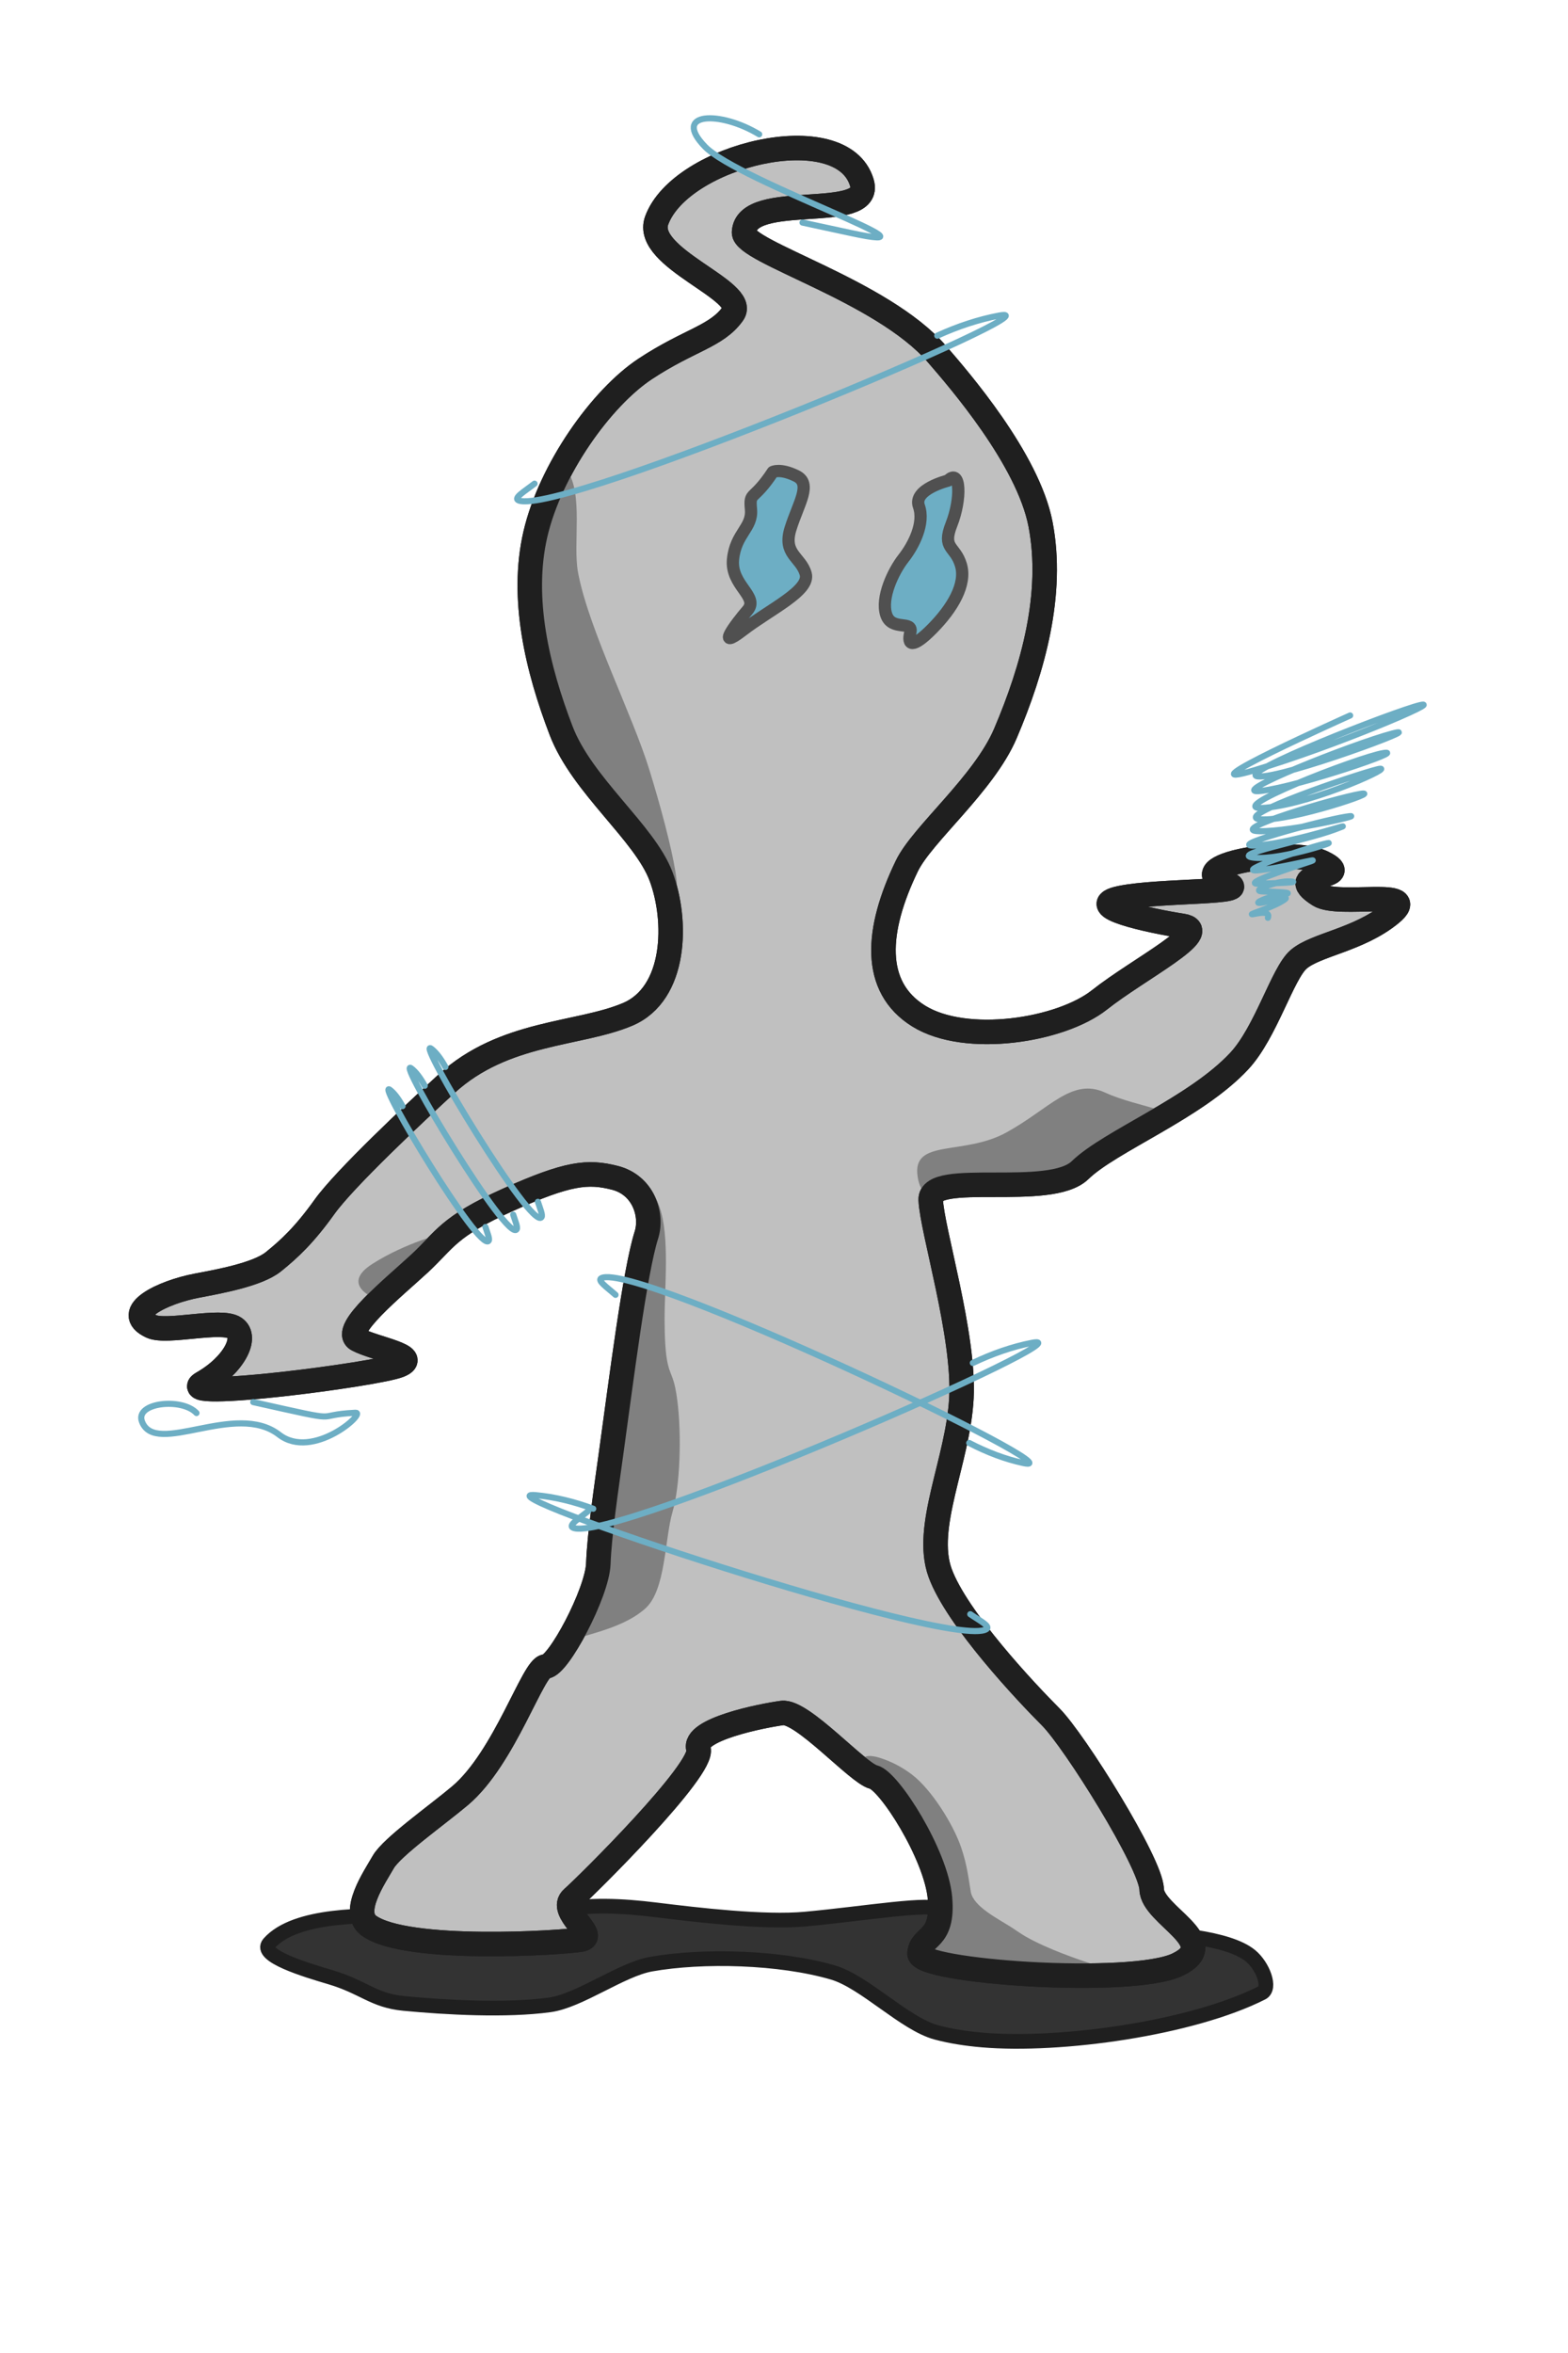 <svg
   width="128"
   height="192"
   viewBox="0 0 128 192"
   fill="none"
   stroke="#1f1f1f"
   stroke-width="2"
   stroke-linecap="round"
   stroke-linejoin="round"
   inkscape:version="1.4 (86a8ad7, 2024-10-11)"
   xmlns:inkscape="http://www.inkscape.org/namespaces/inkscape"
   xmlns:sodipodi="http://sodipodi.sourceforge.net/DTD/sodipodi-0.dtd"
   xmlns="http://www.w3.org/2000/svg"
   xmlns:svg="http://www.w3.org/2000/svg">

   <!-- Appoggio -->
  <path
   fill="#333333" stroke-width="1.2"
     d="m 21.965,158.58 c -0.878,0.996 2.969,2.153 4.98,2.747 2.739,0.81 3.528,1.913 6.029,2.151 3.443,0.327 8.361,0.601 11.904,0.115 2.43,-0.334 5.832,-2.886 8.255,-3.319 4.205,-0.751 10.548,-0.589 14.867,0.679 2.588,0.76 5.844,4.188 8.442,4.887 1.152,0.31 2.432,0.508 3.752,0.621 6.384,0.545 17.084,-0.95 22.82,-3.849 0.752,-0.38 0.093,-2.179 -0.933,-3.024 -1.832,-1.507 -6.676,-1.824 -10.053,-2.041 -6.101,-0.393 -14.57,-1.083 -15.234,-1.71 -0.681,-0.643 -6.093,0.299 -11.05,0.756 -3.365,0.31 -8.826,-0.334 -12.186,-0.749 -2.779,-0.343 -5.493,-0.486 -8.228,0.065 -2.605,0.524 -7.894,0.533 -12.076,0.437 -3.297,-0.076 -9.15,-0.195 -11.291,2.234 z"/>
  
  <!-- Corpo -->
  <path
     fill="#c0c0c0"
     d="m 60.739,18.959 c -0.071,1.601 11.238,4.726 15.741,9.925 1.791,2.068 7.436,8.57 8.462,13.896 1.091,5.666 -0.606,11.763 -2.869,17.071 -1.763,4.134 -6.788,8.208 -8.047,10.816 -2.519,5.215 -2.873,9.855 0.972,12.242 3.845,2.386 11.579,1.193 14.761,-1.326 3.182,-2.519 9.369,-5.635 6.762,-6.033 -2.607,-0.398 -8.264,-1.613 -5.038,-2.276 3.226,-0.663 11.059,-0.375 8.618,-1.193 -3.955,-1.326 5.06,-3.094 7.911,-1.679 2.851,1.414 -3.558,0.597 -0.331,2.63 1.613,1.016 8.464,-0.617 5.853,1.526 -2.611,2.143 -6.111,2.505 -7.522,3.721 -1.322,1.139 -2.663,5.951 -4.844,8.296 -3.578,3.846 -10.547,6.522 -12.999,8.908 -2.452,2.387 -12.279,-0.014 -12.191,2.416 0.088,2.431 2.782,11.048 2.505,16.182 -0.277,5.133 -3.108,10.512 -1.738,14.268 1.37,3.756 7.082,9.802 9.026,11.746 1.945,1.945 8.198,11.949 8.242,14.071 0.044,2.121 5.879,4.327 2.122,6.139 -3.757,1.812 -21.204,0.588 -21.072,-0.915 0.133,-1.503 1.98,-0.972 1.67,-4.508 -0.309,-3.536 -4.149,-9.573 -5.431,-9.882 -1.282,-0.309 -5.821,-5.443 -7.456,-5.223 -1.635,0.221 -7.358,1.347 -6.827,2.938 0.53,1.591 -9.149,11.173 -10.284,12.162 -1.24,1.081 2.195,3.123 0.692,3.388 -1.503,0.265 -14.256,1.08 -17.306,-1.13 -1.525,-1.105 0.467,-3.968 1.164,-5.194 0.697,-1.227 4.402,-3.838 6.276,-5.42 3.658,-3.089 5.971,-10.542 6.988,-10.542 1.016,0 4.205,-5.993 4.293,-8.38 0.088,-2.386 0.628,-6.005 1.042,-8.995 0.827,-5.961 1.932,-14.832 2.882,-17.822 0.537,-1.692 -0.275,-4.086 -2.56,-4.671 -2.225,-0.569 -3.835,-0.408 -8.74,1.791 -4.905,2.199 -5.142,3.271 -7.195,5.174 -2.053,1.903 -6.495,5.483 -5.081,6.234 1.414,0.751 5.234,1.341 3.422,2.092 -1.812,0.751 -18.642,2.916 -16.079,1.457 2.563,-1.458 3.729,-3.75 2.624,-4.501 -1.105,-0.751 -5.553,0.455 -6.801,-0.125 -2.476,-1.151 0.923,-2.793 3.708,-3.324 1.763,-0.336 4.949,-0.901 6.25,-1.949 1.301,-1.047 2.534,-2.188 4.177,-4.485 1.643,-2.297 7.409,-7.707 9.948,-10.031 4.715,-4.316 10.766,-3.978 14.782,-5.668 4.016,-1.69 4.09,-7.689 2.74,-11.27 -1.35,-3.581 -6.44,-7.403 -8.158,-11.893 C 43.875,54.578 42.486,48.827 43.708,43.575 c 1.224,-5.257 5.371,-11.104 8.971,-13.479 3.6,-2.375 5.821,-2.631 7.154,-4.508 1.332,-1.877 -7.353,-4.523 -6.227,-7.598 1.951,-5.331 15.12,-8.53 16.749,-3.091 0.998,3.333 -9.462,0.584 -9.616,4.06 z"/>
  <!-- Occhi -->
  <path
   fill="#6DAEC4" stroke="#505050" stroke-width="1"
     d="m 63.086,38.513 c -1.614,2.448 -1.922,1.525 -1.783,3.051 0.139,1.526 -1.256,1.951 -1.465,4.08 -0.209,2.129 2.157,3.016 1.185,4.151 -0.972,1.135 -2.649,3.37 -0.389,1.632 2.261,-1.738 5.53,-3.228 5.135,-4.612 -0.395,-1.384 -1.893,-1.596 -1.233,-3.69 0.66,-2.093 1.772,-3.654 0.46,-4.293 -1.313,-0.639 -1.911,-0.319 -1.911,-0.319 z"/>
  <path
   fill="#6DAEC4" stroke="#505050" stroke-width="1"
     d="m 77.386,39.218 c 0,0 -2.866,0.702 -2.375,2.085 0.491,1.383 -0.415,3.178 -1.255,4.248 -0.84,1.071 -1.862,3.226 -1.412,4.608 0.45,1.382 2.228,0.413 1.967,1.456 -0.261,1.043 0.166,1.335 1.801,-0.323 1.635,-1.658 2.803,-3.609 2.331,-5.193 -0.473,-1.584 -1.571,-1.286 -0.766,-3.325 0.805,-2.04 0.754,-4.623 -0.292,-3.557 z"/>
     
     <!-- Ombre -->
  <path
   fill="#808080" stroke-width="0"
     d="m 47.181,46.678 c 0.014,0.077 0.029,0.154 0.044,0.231 0.915,4.575 4.402,11.425 5.779,15.889 1.95,6.322 3.351,12.779 1.118,9.166 L 50.125,65.5 45.938,59.812 43.5,51 c -0.203,-4.659 -0.221,-9.943 2.373,-12.904 0.075,-0.086 0.232,0.035 0.417,0.292 1.349,1.868 0.468,5.987 0.891,8.291 z"/>
  <path
   fill="#808080" stroke-width="0"
     d="m 50.206,96.111 c 0,0 2.513,-0.765 3.632,2.375 0.854,2.398 0.402,6.654 0.414,9.214 0.02,4.422 0.53,3.883 0.87,5.543 0.512,2.505 0.475,6.728 -0.01,9.237 -0.068,0.352 -0.142,0.646 -0.218,0.909 -0.639,2.21 -0.542,6.367 -2.213,7.859 -2.094,1.87 -5.643,2.18 -6.449,2.871 2.515,-5.791 2.944,-10.259 3.487,-14.683 0.654,-4.169 2.952,-21.111 2.952,-21.111 z"/>
  <path
   fill="#808080" stroke-width="0"
     d="m 78.219,96.687 c 0,0 -2.844,2.438 -3.312,-0.688 -0.469,-3.125 3.719,-1.656 7.25,-3.594 3.531,-1.938 5.344,-4.5 8.062,-3.25 2.719,1.25 6.625,1.438 4.312,2.438 -2.312,1 -7.469,4.531 -7.469,4.531 z"/>
  <path
   fill="#808080" stroke-width="0"
     d="m 30.719,106 c 0,0 -3.062,-1.125 -0.312,-2.875 2.75,-1.75 5.844,-2.5 5.844,-2.5 z"/>
  <path
   fill="#808080" stroke-width="0"
     d="m 71.827,143.439 c 0.823,0.258 1.737,0.686 2.644,1.383 1.576,1.211 3.344,4.034 3.989,5.921 0.523,1.53 0.626,2.739 0.791,3.641 0.221,1.206 2.254,2.195 3.343,2.9 0.206,0.134 0.408,0.27 0.609,0.406 1.419,0.965 4.036,1.941 5.672,2.476 1.727,0.565 2.876,1.079 0.119,1.04 -4.375,-0.062 -13.962,-1.644 -13.962,-1.644 l 1.812,-2.781 -0.156,-3.844 c -1.586,-2.728 -2.519,-5.587 -5.383,-8.06 -1.3,-1.123 -1.108,-1.95 0.523,-1.438 z"/>


  <!-- Outline -->
  <path
     fill="none"
     d="m 60.739,18.959 c -0.071,1.601 11.238,4.726 15.741,9.925 1.791,2.068 7.436,8.57 8.462,13.896 1.091,5.666 -0.606,11.763 -2.869,17.071 -1.763,4.134 -6.788,8.208 -8.047,10.816 -2.519,5.215 -2.873,9.855 0.972,12.242 3.845,2.386 11.579,1.193 14.761,-1.326 3.182,-2.519 9.369,-5.635 6.762,-6.033 -2.607,-0.398 -8.264,-1.613 -5.038,-2.276 3.226,-0.663 11.059,-0.375 8.618,-1.193 -3.955,-1.326 5.06,-3.094 7.911,-1.679 2.851,1.414 -3.558,0.597 -0.331,2.63 1.613,1.016 8.464,-0.617 5.853,1.526 -2.611,2.143 -6.111,2.505 -7.522,3.721 -1.322,1.139 -2.663,5.951 -4.844,8.296 -3.578,3.846 -10.547,6.522 -12.999,8.908 -2.452,2.387 -12.279,-0.014 -12.191,2.416 0.088,2.431 2.782,11.048 2.505,16.182 -0.277,5.133 -3.108,10.512 -1.738,14.268 1.37,3.756 7.082,9.802 9.026,11.746 1.945,1.945 8.198,11.949 8.242,14.071 0.044,2.121 5.879,4.327 2.122,6.139 -3.757,1.812 -21.204,0.588 -21.072,-0.915 0.133,-1.503 1.98,-0.972 1.67,-4.508 -0.309,-3.536 -4.149,-9.573 -5.431,-9.882 -1.282,-0.309 -5.821,-5.443 -7.456,-5.223 -1.635,0.221 -7.358,1.347 -6.827,2.938 0.53,1.591 -9.149,11.173 -10.284,12.162 -1.24,1.081 2.195,3.123 0.692,3.388 -1.503,0.265 -14.256,1.08 -17.306,-1.13 -1.525,-1.105 0.467,-3.968 1.164,-5.194 0.697,-1.227 4.402,-3.838 6.276,-5.42 3.658,-3.089 5.971,-10.542 6.988,-10.542 1.016,0 4.205,-5.993 4.293,-8.38 0.088,-2.386 0.628,-6.005 1.042,-8.995 0.827,-5.961 1.932,-14.832 2.882,-17.822 0.537,-1.692 -0.275,-4.086 -2.56,-4.671 -2.225,-0.569 -3.835,-0.408 -8.74,1.791 -4.905,2.199 -5.142,3.271 -7.195,5.174 -2.053,1.903 -6.495,5.483 -5.081,6.234 1.414,0.751 5.234,1.341 3.422,2.092 -1.812,0.751 -18.642,2.916 -16.079,1.457 2.563,-1.458 3.729,-3.75 2.624,-4.501 -1.105,-0.751 -5.553,0.455 -6.801,-0.125 -2.476,-1.151 0.923,-2.793 3.708,-3.324 1.763,-0.336 4.949,-0.901 6.25,-1.949 1.301,-1.047 2.534,-2.188 4.177,-4.485 1.643,-2.297 7.409,-7.707 9.948,-10.031 4.715,-4.316 10.766,-3.978 14.782,-5.668 4.016,-1.69 4.09,-7.689 2.74,-11.27 -1.35,-3.581 -6.44,-7.403 -8.158,-11.893 C 43.875,54.578 42.486,48.827 43.708,43.575 c 1.224,-5.257 5.371,-11.104 8.971,-13.479 3.6,-2.375 5.821,-2.631 7.154,-4.508 1.332,-1.877 -7.353,-4.523 -6.227,-7.598 1.951,-5.331 15.12,-8.53 16.749,-3.091 0.998,3.333 -9.462,0.584 -9.616,4.06 z"/>

     <!-- Vento  -->
  <path
     fill="none" stroke-width="0.5" stroke="#6DAEC4"
     d="m 110.216,58.382 c 0,0 -14.307,6.401 -7.781,4.459 6.527,-1.942 15.552,-5.79 13.48,-5.302 -2.073,0.488 -15.284,5.654 -13.202,5.817 2.082,0.163 14.096,-4.324 10.955,-3.505 -3.141,0.819 -13.884,5.074 -10.698,4.684 3.186,-0.39 11.98,-3.403 9.972,-3.089 -2.008,0.314 -13.701,4.853 -9.603,4.462 4.098,-0.392 10.898,-3.572 9.121,-3.141 -1.777,0.431 -12.025,3.897 -9.562,4.088 2.463,0.192 10.127,-2.406 8.147,-2.074 -1.98,0.332 -10.997,2.987 -8.266,3.043 2.732,0.056 9.247,-1.524 7.091,-1.182 -2.156,0.342 -10.368,2.59 -7.156,2.339 3.211,-0.251 8.829,-2.253 6.242,-1.295 -2.587,0.958 -8.765,2.079 -6.538,2.304 2.227,0.225 7.545,-1.599 5.649,-1.121 -1.896,0.478 -7.095,2.255 -5.475,2.154 1.62,-0.101 5.679,-1.163 4.284,-0.703 -1.396,0.46 -5.523,1.815 -4.171,1.789 1.353,-0.026 3.649,-0.126 2.592,-0.186 -1.056,-0.061 -3.227,0.764 -2.288,0.811 0.939,0.047 2.966,0.083 1.726,0.243 -1.239,0.16 -2.642,0.831 -1.726,0.679 0.916,-0.152 2.727,-0.745 1.59,-0.09 -1.137,0.656 -3.271,1.227 -2.029,0.977 1.242,-0.251 0.93,0.348 0.93,0.348"
     id="path11" />
  <path
     fill="none" stroke-width="0.5" stroke="#6DAEC4"
     d="m 61.976,10.96 c -3.206,-1.944 -7.167,-1.811 -4.418,1.016 2.744,2.822 20.759,8.95 11.84,7.025 l -3.888,-0.839"/>
  <path
     fill="none" stroke-width="0.5" stroke="#6DAEC4"
     d="m 20.673,114.41 c 7.967,1.78 4.555,1.053 8.347,0.868 0.948,-0.046 -3.485,3.921 -6.238,1.787 -3.558,-2.758 -10.105,1.85 -11.194,-1.073 -0.576,-1.545 3.26,-1.966 4.453,-0.691"/>
  <path
     fill="none" stroke-width="0.5" stroke="#6DAEC4"
     d="m 48.027,123.293 c -0.756,0.619 -1.681,1.18 -1.244,1.369 3.145,1.355 43.021,-16.19 37.435,-15.085 -1.574,0.311 -3.18,0.863 -4.802,1.638"/>
  <path
     fill="none" stroke-width="0.5" stroke="#6DAEC4"
     d="m 50.248,105.657 c -0.696,-0.619 -1.546,-1.181 -1.144,-1.369 2.893,-1.355 39.573,16.201 34.434,15.095 -1.447,-0.311 -2.925,-0.864 -4.417,-1.639"/>
  <path
     fill="none" stroke-width="0.5" stroke="#6DAEC4"
     d="m 43.635,39.465 c -0.792,0.618 -1.761,1.18 -1.303,1.368 3.294,1.354 45.063,-16.184 39.211,-15.079 -1.648,0.311 -3.331,0.863 -5.03,1.637"/>
  <path
     fill="none" stroke-width="0.5" stroke="#6DAEC4"
     d="m 79.206,131.716 c 0.773,0.533 1.7,0.992 1.307,1.227 -2.834,1.69 -42.15,-11.431 -36.774,-10.939 1.514,0.139 3.084,0.513 4.688,1.107"/>
  <path
     fill="none" stroke-width="0.5" stroke="#6DAEC4"
     d="m 43.911,98.065 c 0.182,0.564 0.404,1.075 0.299,1.247 -0.757,1.234 -10.352,-14.748 -9.008,-13.742 0.379,0.284 0.765,0.787 1.156,1.492"/>
  <path
     fill="none" stroke-width="0.5" stroke="#6DAEC4"
     d="m 41.894,99.117 c 0.174,0.539 0.387,1.028 0.286,1.192 -0.723,1.18 -9.897,-14.1 -8.612,-13.137 0.362,0.271 0.732,0.752 1.105,1.426"/>
  <path
     fill="none" stroke-width="0.5" stroke="#6DAEC4"
     d="m 39.628,100.122 c 0.163,0.505 0.363,0.964 0.268,1.117 -0.678,1.106 -9.278,-13.219 -8.074,-12.317 0.339,0.254 0.686,0.705 1.036,1.337"/>
</svg>
